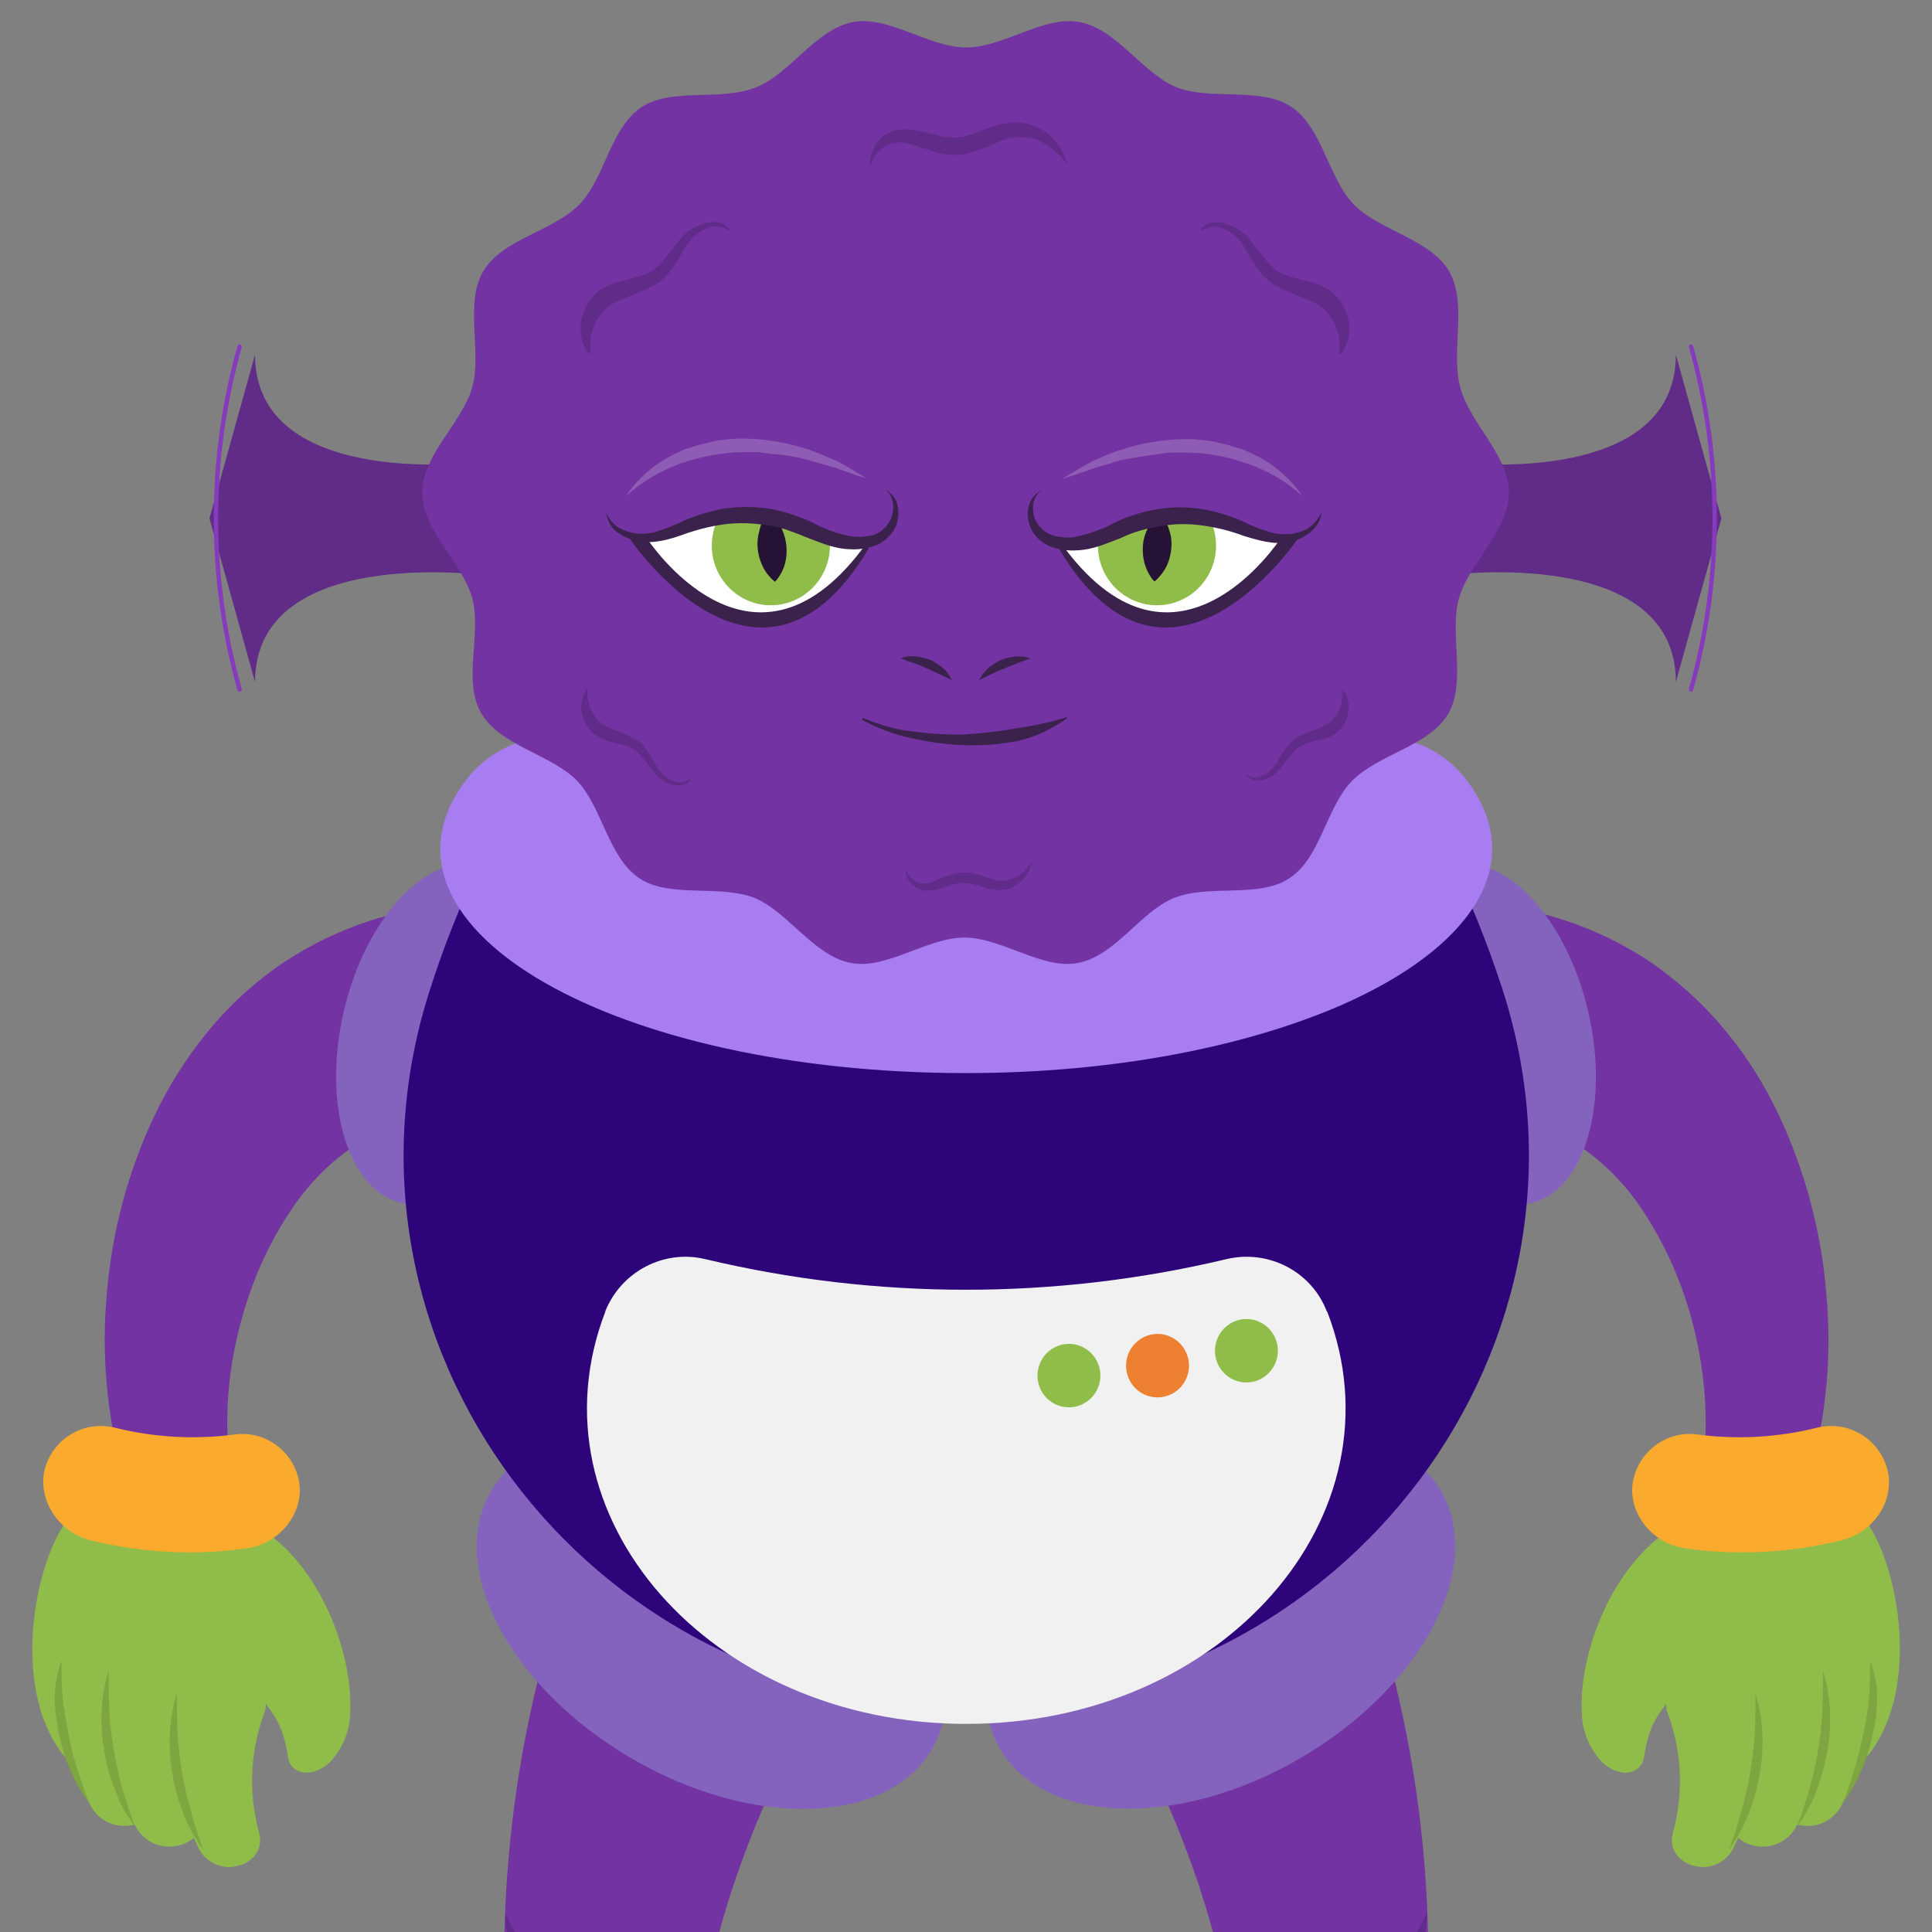 <?xml version="1.0" encoding="utf-8"?>
<!-- Generator: Adobe Illustrator 26.0.0, SVG Export Plug-In . SVG Version: 6.00 Build 0)  -->
<svg version="1.1" id="Layer_1" xmlns="http://www.w3.org/2000/svg" xmlns:xlink="http://www.w3.org/1999/xlink" x="0px" y="0px"
	 viewBox="0 0 700 700" style="enable-background:new 0 0 700 700;" xml:space="preserve">
<rect x="0" y="0" width="700" height="700" fill="#808080" stroke="none"/>
<style type="text/css">
	.st0{fill:#7333A3;}
	.st1{fill:#612B89;}
	.st2{fill:#7356A4;}
	.st3{fill:#8463BE;}
	.st4{fill:#2E047A;}
	.st5{fill:#FAAF3B;}
	.st6{fill:#FAC26C;}
	.st7{fill:#90BD4A;}
	.st8{fill:#7EA540;}
	.st9{fill:#FAAA2D;}
	.st10{fill:#F1F1F1;}
	.st11{fill:#A87DF1;}
	.st12{fill:#EE8031;}
	.st13{fill:#612B88;}
	.st14{fill:none;stroke:#853BBC;stroke-width:1.592;stroke-linecap:round;stroke-miterlimit:10;}
	.st15{fill:#7333A2;}
	.st16{fill:#3B224D;}
	.st17{fill:#FFFFFF;}
	.st18{fill:#261234;}
	.st19{fill:#8F5CB5;}
</style>
<g>
	<g transform="translate(-12 -1016)">
		<g>
			<g>
				<g>
					<g>
						<g>
							<g>
								<path class="st0" d="M300.4,1646.2c-23.4,44-37.1,93-39.7,142.8l-60.7,3.8c-9.8-60.6-6-122.8,10.5-181.9L300.4,1646.2z"/>
								<path class="st1" d="M195.2,1709.3c1.8,4.7,4.7,8.8,8.3,12.4c6.7,6.7,16.1,9.7,25.2,8.1c4.9-0.7,9.6-2.5,13.8-5.2
									c-2.9,4.7-7.4,8.3-12.5,10.1c-11.2,4-23.4,0-30.1-9.7C196.4,1720.3,194.8,1714.7,195.2,1709.3z"/>
								<path class="st0" d="M513.6,1610.9c16.7,59.1,20.3,121.3,10.5,181.9l-60.7-3.8c-2.7-50.1-16.3-98.8-39.7-142.8L513.6,1610.9
									z"/>
								<path class="st1" d="M528.8,1709.3c0.4,5.6-1.1,11-4.5,15.5c-6.7,9.7-19.2,13.7-30.1,9.7c-5.1-1.8-9.6-5.2-12.5-10.1
									c4.2,2.7,8.9,4.5,13.8,5.2c9.2,1.6,18.8-1.3,25.2-8.1C524.1,1718.1,527,1713.8,528.8,1709.3z"/>
								<path class="st2" d="M572.3,2007.1l24.3-3.4c11.2-1.3,19.2-11.7,17.9-22.9v-0.2l-2-13l-66.1,9.4l2,13
									C550.4,2001,561.1,2008.9,572.3,2007.1z"/>
								<path class="st2" d="M495.5,2005.5l-24.1-4.5c-11.2-1.8-18.8-12.6-16.7-23.8v-0.2l2.5-13l65.6,12.1l-2.5,13
									C517.8,2000.5,506.9,2007.7,495.5,2005.5z"/>
								<path class="st3" d="M421.2,1919l0.7-22.9c0.2-10.8,10.5-19.3,22.5-19.3l14.3,0.2l-1.8,62l-14.3-0.2
									C430.5,1938.8,420.9,1930,421.2,1919z"/>
								<path class="st3" d="M439.2,1946c1.3,5.2,2.9,10.3,4.9,15.5c12.9,34.1,172.3,43.1,195.8,4.3c2-4.5,3.1-9.2,3.3-13.9
									c3.1-54.6-115.2-95-115.2-95l-81.9-1.8C434.1,1885.1,431.6,1916.3,439.2,1946z"/>
								<path class="st4" d="M439.2,1946c37.5,22.7,158.9,28.3,204.3,5.6c3.1-54.6-115.2-95-115.2-95l-81.9-1.8
									C434.1,1885.1,431.6,1916.3,439.2,1946z"/>
								<path class="st5" d="M454.4,1864.9c26.1,4.5,52.9,4.5,79,0c18.5-3.1,29.2-19.1,24.6-32.6c-4.7-13.5-19.4-20.4-33-18.2
									c-20.3,3.6-41.3,3.6-61.6,0c-13.8-2.2-28.4,4.7-33.3,18.2C425.2,1845.8,435.9,1861.8,454.4,1864.9z"/>
								<path class="st6" d="M454.4,1831.9c26.1,4.5,52.9,4.5,79,0c18.5-3.1,29.2-19.1,24.6-32.6c-4.7-13.5-19.4-20.4-33-18.2
									c-20.3,3.6-41.3,3.6-61.6,0c-13.8-2.2-28.4,4.7-33.3,18.2C425.2,1812.6,435.9,1828.8,454.4,1831.9z"/>
								<path class="st0" d="M534.1,1342.8c13.2-0.2,26.3,1.3,39.1,4.9c12.9,3.6,25.2,9.2,36.4,16.6c10.5,7.2,20.1,15.9,28.1,25.8
									c7.6,9.2,13.8,19.3,19,30.3c9.4,20.2,15.2,42,17,64.2c2,21.6,0.2,43.3-5.6,64.4c-2.9,10.6-13.8,16.6-24.1,13.5
									c-8.9-2.5-15-11.2-14.3-20.4v-0.9c1.1-16.2-0.7-32.6-5.1-48.3c-4.2-15-10.9-29.4-20.1-42.2c-8.9-11.9-19.6-20.4-30.1-24.5
									c-10.5-3.8-22.1-4.5-33-1.6c-22.3,4.7-44.2-9.7-48.9-31.9c-4.7-22.2,9.6-44.5,31.7-49.2c2.5-0.4,4.9-0.9,7.4-0.9H534.1z"/>
								<path class="st7" d="M619.8,1628.7c-9.4,9.9-10.7,15.3-12.3,24.7c-0.4,1.6-1.3,2.9-2.7,3.8c-3.8,2.5-9.4,0.2-12.3-2.7
									c-4.9-5.2-7.6-12.1-7.4-19.3c-0.7-20.4,10.7-51.6,32.4-65.3L619.8,1628.7z"/>
								<path class="st7" d="M612.7,1632.7l4.9-62.9l67.9-5.8c13.4,13.5,23.9,62.7,3.1,88.3L612.7,1632.7z"/>
								<path class="st7" d="M616.3,1636.8c5.1,13.9,5.8,29,1.8,43.3v0.2c-1.6,5.4,2.2,10.8,8.5,11.9c5.1,1.1,10.5-1.3,13.2-6.1
									c8.5-17.3,11.6-37.1,8.5-56.1v-0.4c-1.3-7.9-9.6-13.2-18.5-11.9c-8.9,1.3-15.2,8.8-14.1,16.6
									C615.8,1635.2,615.8,1635.9,616.3,1636.8z"/>
								<path class="st7" d="M637.5,1629.4c5.4,13.9,6,29.2,1.6,43.3v0.2c-1.8,5.4,2.5,10.8,8.9,11.9c5.6,1.1,11.2-1.3,14.3-6.1
									c4.7-8.5,7.8-18,9.6-27.4c1.6-9.4,1.8-19.3,0.2-28.7v-0.4c-1.3-7.9-10.3-13-19.9-11.7c-9.6,1.3-16.5,8.8-15.4,16.6
									C637,1627.8,637.2,1628.7,637.5,1629.4z"/>
								<path class="st7" d="M653.8,1621.9c5.4,13.9,6,29.2,1.6,43.3v0.2c-1.6,5.4,2.5,10.8,8.9,11.9c5.6,1.1,11.2-1.3,14.3-6.1
									c4.7-8.5,7.8-18,9.6-27.4c1.6-9.4,1.8-19.3,0.2-28.7v-0.7c-1.3-7.9-10.3-13-19.9-11.7c-9.6,1.3-16.5,8.8-15.4,16.6
									C653.3,1620.4,653.5,1621,653.8,1621.9z"/>
								<path class="st8" d="M638.4,1686.2c1.8-4.7,3.3-9.2,4.5-13.9c2.7-9.2,4.2-18.6,4.9-28.3c0.2-4.7,0.2-9.7,0.2-14.6
									c2.9,9.4,3.3,19.5,1.6,29.4c-0.9,4.9-2.2,9.7-4,14.4C643.7,1677.9,641.3,1682.3,638.4,1686.2z"/>
								<path class="st8" d="M663.1,1677.9c1.6-4.7,3.3-9.2,4.5-13.9c1.3-4.5,2.5-9.2,3.1-13.9c0.9-4.7,1.3-9.4,1.6-14.4
									c0.2-4.7,0.2-9.7,0.2-14.6c2.9,9.4,3.3,19.5,1.6,29.4c-0.9,4.9-2.2,9.7-4,14.4C668.5,1669.5,666,1673.8,663.1,1677.9z"/>
								<path class="st8" d="M679.9,1668.9c1.6-4.3,2.9-8.3,4.2-12.6c1.3-4.3,2.2-8.3,3.1-12.6c0.9-4.3,1.6-8.5,2-12.8
									c0.4-4.3,0.2-8.8,0.4-13.2c1.6,4.3,2.5,8.8,2.5,13.2c0,4.5-0.4,9-1.6,13.5c-0.9,4.5-2.2,8.8-4,12.8
									C684.8,1661.5,682.6,1665.3,679.9,1668.9z"/>
								<path class="st9" d="M622.7,1577c18.8,2.7,37.9,1.6,56.5-2.9c13.2-3.4,20.1-16.6,16.1-27.4c-3.6-10.1-14.1-15.9-24.6-13.5
									c-14.3,3.6-29.2,4.5-44,2.5c-10.5-1.3-20.3,5.6-22.8,15.9C601.1,1562.7,609.6,1575.2,622.7,1577z"/>
								<path class="st0" d="M183,1424.8c-10.9-2.9-22.3-2.2-33,1.6c-10.7,4-21.2,12.6-30.1,24.5c-9.2,12.8-15.8,26.9-20.1,42.2
									c-4.5,15.7-6.3,31.9-5.1,48.3v0.9c0.9,10.8-7.1,20.4-17.9,21.3c-9.4,0.9-18.1-5.2-20.5-14.4c-5.6-20.9-7.6-42.7-5.6-64.4
									c1.8-22.2,7.6-44,17-64c5.1-10.8,11.4-20.9,19-30.3c8-9.9,17.4-18.6,28.1-25.8c11.2-7.4,23.4-13,36.2-16.6
									c12.7-3.6,25.9-5.2,39.1-4.9h2.7c22.8,0.2,40.9,19.1,40.6,42c-0.2,22.9-19,41.1-41.7,40.9
									C188.8,1425.7,185.9,1425.2,183,1424.8z"/>
								<path class="st3" d="M534.2,1556.4c15.9,27.7-7,71-51.2,96.7s-92.9,24-108.8-3.7c-15.9-27.7,7-71,51.2-96.7
									S518.3,1528.7,534.2,1556.4z"/>
								<path class="st3" d="M298.6,1552.8c44.2,25.7,67.1,68.9,51.2,96.7c-15.9,27.7-64.6,29.4-108.8,3.7s-67.1-68.9-51.2-96.7
									C205.7,1528.7,254.4,1527.1,298.6,1552.8z"/>
								<path class="st3" d="M185.9,1329.4c19.3,4.6,28.6,35.7,20.7,69.5c-7.9,33.8-30,57.5-49.3,52.9
									c-19.3-4.6-28.6-35.7-20.7-69.5C144.5,1348.5,166.6,1324.8,185.9,1329.4z"/>
								<path class="st3" d="M587.4,1382.4c7.9,33.8-1.3,64.9-20.7,69.5c-19.3,4.6-41.4-19.1-49.3-52.9
									c-7.9-33.8,1.3-64.9,20.7-69.5C557.4,1324.9,579.5,1348.6,587.4,1382.4z"/>
								<path class="st4" d="M538.4,1328.9c-117.6,40.6-235.1,40.6-352.7,0c-6.7,14.6-12.7,29.4-17.6,44.7
									c-42.2,128.7,56.3,260.3,194,260.3c137.5,0,236.2-131.6,194-260.3C551.1,1358.3,545.1,1343.5,538.4,1328.9z"/>
								<path class="st10" d="M456.4,1472.2c-62.1,14.8-126.8,14.8-188.9,0c-15-3.6-30.4,4.5-36.2,18.9v0.2
									c-28.4,73.9,38,149.3,130.8,149.3c92.9,0,159.2-75.5,130.8-149.3l-0.2-0.2C487.2,1476.7,471.6,1468.6,456.4,1472.2z"/>
								<path class="st11" d="M497.7,1380.3c-34.2,14.8-81.7,24.5-135.7,24.5c-127.2,0-218.5-52.3-182.6-104.2
									c0.4-0.7,0.9-1.1,1.3-1.8l0.2-0.2c8.5-11.2,22.3-17.1,36.2-15.3c96.2,12.8,193.8,12.8,290,0c13.8-1.8,27.7,4,36.2,15.3
									l0.2,0.2c0.4,0.7,0.9,1.1,1.3,1.8C565.4,1330.2,543.9,1360.1,497.7,1380.3z"/>
								<path class="st7" d="M410.7,1514.4c0,6.3-5.1,11.5-11.4,11.5c-6.3,0-11.4-5.1-11.4-11.5c0-6.3,5.1-11.5,11.4-11.5
									C405.6,1502.9,410.7,1508.1,410.7,1514.4z"/>
								<path class="st12" d="M442.8,1510.8c0,6.3-5.1,11.5-11.4,11.5c-6.3,0-11.4-5.1-11.4-11.5c0-6.3,5.1-11.5,11.4-11.5
									C437.7,1499.3,442.8,1504.5,442.8,1510.8z"/>
								<path class="st7" d="M475,1505.4c0,6.3-5.1,11.5-11.4,11.5c-6.3,0-11.4-5.1-11.4-11.5c0-6.3,5.1-11.5,11.4-11.5
									C469.9,1493.9,475,1499.1,475,1505.4z"/>
								<path class="st2" d="M151.7,2007.1l-24.3-3.4c-11.2-1.3-19.2-11.7-17.9-22.9v-0.2l2-13l66.1,9.4l-1.8,13
									C173.6,2001.2,163.1,2008.9,151.7,2007.1z"/>
								<path class="st2" d="M228.5,2005.5l24.1-4.5c11.2-1.8,18.8-12.6,16.7-23.8v-0.2l-2.5-13l-65.6,12.1l2.5,13
									C206.2,2000.5,217.1,2007.7,228.5,2005.5z"/>
								<path class="st3" d="M302.8,1919l-0.7-22.9c-0.2-10.8-10.5-19.3-22.5-19.3l-14.3,0.2l1.8,62l14.3-0.2
									C293.5,1938.8,303.1,1930,302.8,1919z"/>
								<path class="st3" d="M284.8,1946c-1.3,5.2-2.9,10.3-4.9,15.5c-12.9,34.1-172.3,43.1-195.8,4.3c-2-4.5-3.1-9.2-3.3-13.9
									c-3.3-54.6,115-95,115-95l81.9-1.8C289.9,1885.1,292.1,1916.3,284.8,1946z"/>
								<path class="st4" d="M284.8,1946c-37.5,22.7-158.9,28.3-204.3,5.6c-3.1-54.3,115.2-94.8,115.2-94.8l81.9-1.8
									C289.9,1885.1,292.1,1916.3,284.8,1946z"/>
								<path class="st5" d="M269.6,1864.9c-26.1,4.5-52.9,4.5-79,0c-18.5-3.1-29.2-19.1-24.6-32.6c4.7-13.5,19.4-20.4,33-18.2
									c20.3,3.6,41.3,3.6,61.8,0c13.8-2.2,28.4,4.7,33,18.2C298.8,1845.8,288.1,1861.8,269.6,1864.9z"/>
								<path class="st6" d="M269.6,1831.9c-26.1,4.5-52.9,4.5-79,0c-18.5-3.1-29.2-19.1-24.6-32.6c4.7-13.5,19.4-20.4,33-18.2
									c20.3,3.6,41.3,3.6,61.8,0c13.8-2.2,28.4,4.7,33,18.2C298.8,1812.6,288.1,1828.8,269.6,1831.9z"/>
								<path class="st7" d="M104.2,1628.7c9.4,9.9,10.7,15.3,12.3,24.7c0.4,1.6,1.3,2.9,2.7,3.8c3.8,2.5,9.4,0.2,12.3-2.7
									c4.9-5.2,7.6-12.1,7.4-19.3c0.7-20.4-10.7-51.6-32.4-65.3L104.2,1628.7z"/>
								<path class="st7" d="M111.3,1632.7l-4.9-62.9l-67.9-5.6c-13.2,13.5-23.9,62.7-3.1,88.3L111.3,1632.7z"/>
								<path class="st7" d="M107.7,1636.8c-5.1,13.9-5.8,29-1.8,43.3v0.2c1.6,5.4-2.2,10.8-8.5,11.9c-5.1,1.1-10.5-1.3-13.2-6.1
									c-8.5-17.3-11.6-37.1-8.5-56.1v-0.4c1.1-7.9,9.6-13.2,18.5-11.9c8.9,1.3,15.2,8.8,14.1,16.6
									C108.2,1635.2,108,1635.9,107.7,1636.8z"/>
								<path class="st7" d="M86.5,1629.4c-5.4,13.9-6,29.2-1.6,43.3v0.2c1.8,5.4-2.5,10.8-8.9,11.9c-5.6,1.1-11.2-1.3-14.3-6.1
									c-4.7-8.5-7.8-18-9.6-27.4c-1.6-9.4-1.8-19.3-0.2-28.7v-0.4c1.3-7.9,10.3-13,19.9-11.7c9.6,1.3,16.7,8.8,15.4,16.6
									C87,1627.8,86.8,1628.7,86.5,1629.4z"/>
								<path class="st7" d="M70.2,1621.9c-5.4,13.9-6,29.2-1.6,43.3v0.2c1.6,5.4-2.5,10.8-8.9,11.9c-5.6,1.1-11.2-1.3-14.3-6.1
									c-4.7-8.5-7.8-18-9.6-27.4c-1.6-9.4-1.8-19.3-0.2-28.7v-0.7c1.3-7.9,10.3-13,19.9-11.7c9.6,1.3,16.5,8.8,15.4,16.6
									C70.7,1620.4,70.5,1621,70.2,1621.9z"/>
								<path class="st8" d="M85.6,1686.2c-2.9-4-5.4-8.3-7.1-13c-1.8-4.7-3.3-9.4-4-14.4c-1.8-9.9-1.3-20,1.6-29.4
									c0,4.9,0,9.9,0.2,14.6c0.7,9.7,2.2,19.1,4.9,28.3C82.3,1677,84.1,1681.7,85.6,1686.2z"/>
								<path class="st8" d="M60.9,1677.9c-2.9-4-5.4-8.3-7.1-13c-1.8-4.5-3.3-9.4-4-14.4c-1.8-9.9-1.3-20,1.6-29.4
									c0,4.9,0,9.9,0.2,14.6c0.2,4.7,0.9,9.4,1.6,14.4c0.9,4.7,1.8,9.4,3.1,13.9C57.7,1668.6,59.3,1673.1,60.9,1677.9z"/>
								<path class="st8" d="M44.1,1668.9c-2.7-3.6-4.9-7.4-6.7-11.7c-1.8-4-3.1-8.5-4-12.8c-0.9-4.5-1.6-9-1.6-13.5
									c0.2-4.5,0.9-9,2.5-13.2c0,4.5,0,9,0.4,13.2c0.4,4.3,1.3,8.5,2,12.8c0.7,4.3,1.8,8.5,3.1,12.6
									C41.2,1660.3,42.5,1664.6,44.1,1668.9z"/>
								<path class="st9" d="M101.3,1577c-18.8,2.7-38,1.6-56.5-2.9c-12.9-3.4-19.9-16.6-16.1-27.4c3.6-10.1,14.1-15.9,24.6-13.5
									c14.3,3.6,29.2,4.5,44,2.5c10.5-1.3,20.3,5.6,22.8,15.9C122.9,1562.7,114.4,1575.2,101.3,1577z"/>
								<path class="st13" d="M104.4,1144.5l-16.5,59.3l16.5,59.3c0-49.4,81.9-38.8,81.9-38.8v-40.9
									C186.3,1183.4,104.4,1193.9,104.4,1144.5z"/>
								<path class="st14" d="M98.8,1141.6c-11.4,40.6-11.4,83.8,0,124.2"/>
								<path class="st13" d="M619.2,1144.5l16.5,59.3l-16.5,59.3c0-49.4-81.9-38.8-81.9-38.8v-40.9
									C537.2,1183.4,619.2,1193.9,619.2,1144.5z"/>
								<path class="st14" d="M624.7,1141.6c11.4,40.6,11.4,83.8,0,124.2"/>
								<path class="st15" d="M558.7,1194.6c0,13.7-14.5,25.4-18.1,38.2c-3.6,12.8,2.9,30.5-4,42c-6.9,11.5-25,14.4-34.6,24
									c-9.6,9.7-11.4,28.1-23,35.5c-10.9,7.2-28.8,2-41.5,7c-12.3,4.9-21.4,21.1-35,23.6c-12.9,2.5-27.5-9.2-41.1-9.2
									c-13.6,0-28.1,11.7-41.1,9.2c-13.4-2.5-22.8-18.6-35-23.6c-12.7-4.9-30.6,0.2-41.5-7c-11.4-7.4-13.6-26-22.8-35.5
									c-9.2-9.4-27.7-12.6-34.6-24.3c-6.9-11.7,0.2-28.7-3.3-41.8c-3.6-13-18.1-24.5-18.1-38.2c0-13.7,14.5-25.4,18.1-38.2
									c3.6-12.8-2.9-30.3,4-42c6.9-11.7,25-14.4,34.6-24c9.6-9.7,11.4-28.1,22.8-35.5c10.9-7.2,28.8-2,41.5-7.2
									c12.3-4.9,21.7-21.1,35-23.6c12.9-2.5,27.5,9.2,41.1,9.2s28.1-11.7,41.1-9.2c13.4,2.5,22.8,18.6,35,23.6
									c12.7,4.9,30.6-0.2,41.5,7c11.4,7.4,13.6,26,22.8,35.5c9.2,9.4,27.9,12.6,34.6,24.3c6.7,11.7,0.4,29,4,42
									C544.6,1169.5,558.7,1180.9,558.7,1194.6z"/>
								<path class="st1" d="M276.1,1099.6c-2.5-1.8-5.8-2.2-8.5-0.7c-2.7,1.3-5.1,3.4-6.7,5.8c-1.8,2.5-3.1,5.4-5.1,8.3
									c-1.1,1.3-2.2,2.9-3.6,4c-1.3,1.3-2.9,2.2-4.5,3.1c-6.5,3.1-12.7,4.5-16.3,7.9c-4.2,4-6.3,10.1-5.4,15.9l-0.7,0.2
									c-2.2-2.9-3.1-6.5-2.9-10.1c0.2-3.8,1.8-7.4,4.2-10.3c1.3-1.6,2.7-2.7,4.5-3.6c1.6-0.9,3.3-1.6,5.1-2c3.1-0.7,6-1.6,9.2-2.5
									c5.4-1.8,8.5-7.6,12.9-12.8c2.2-2.7,5.1-4.7,8.5-5.8c1.6-0.4,3.3-0.7,5.1-0.4c1.8,0.2,3.3,1.1,4.5,2.5L276.1,1099.6z"/>
								<path class="st1" d="M446.8,1099.2c1.1-1.3,2.7-2.2,4.5-2.5c1.8-0.2,3.6-0.2,5.1,0.4c3.3,1.1,6.3,3.1,8.5,5.8
									c4.5,5.2,7.4,11,12.9,12.8c2.9,0.9,6,1.8,9.2,2.5c1.8,0.4,3.3,1.1,5.1,2c1.8,0.9,3.1,2.2,4.5,3.6c2.5,2.9,4,6.5,4.2,10.3
									c0.4,3.6-0.7,7.2-2.9,10.1l-0.7-0.2c0.9-5.8-1.1-11.7-5.4-15.9c-3.6-3.4-9.8-4.7-16.3-7.9c-1.6-0.9-3.1-1.8-4.5-3.1
									c-1.3-1.1-2.5-2.5-3.6-4c-2-2.9-3.3-5.6-5.1-8.3c-1.6-2.5-4-4.7-6.7-5.8c-2.7-1.3-6-1.1-8.5,0.7L446.8,1099.2z"/>
								<path class="st1" d="M262.4,1298.6c-0.9,0.9-2,1.6-3.3,1.8c-1.3,0.2-2.5,0-3.8-0.2c-2.5-0.7-4.7-2.2-6.3-4.3
									c-3.1-3.8-5.4-8.1-9.4-9.4c-2.2-0.7-4.5-1.3-6.7-1.8c-1.3-0.4-2.5-0.9-3.8-1.6c-6-3.4-8.3-10.8-4.9-16.8
									c0.2-0.2,0.2-0.7,0.4-0.9l0.4,0.2c-0.7,4.3,0.9,8.5,4,11.7c2.7,2.5,7.1,3.6,11.8,5.8c2.5,1.1,4.5,2.9,5.8,5.2
									c1.6,2,2.5,4.3,3.8,6.1c1.1,1.8,2.9,3.4,4.9,4.3c2,1.1,4.5,0.9,6.3-0.4L262.4,1298.6z"/>
								<path class="st1" d="M463.6,1296.6c1.8,1.3,4,1.6,5.8,0.4c2-0.9,3.6-2.2,4.7-4c1.3-1.8,2.2-3.8,3.6-5.6
									c1.3-2,3.3-3.8,5.6-4.9c4.5-2.2,8.7-2.9,11.2-5.4c2.9-2.9,4.2-7,3.8-11l0.4-0.2c2.9,4.3,2.5,10.1-0.9,14.1
									c-1.8,2-4,3.4-6.7,3.8c-2.2,0.4-4.2,1.1-6.3,1.8c-3.8,1.3-5.8,5.2-8.9,8.8c-1.6,1.8-3.6,3.4-5.8,4c-1.1,0.4-2.5,0.4-3.6,0.2
									c-1.1-0.2-2.2-0.9-3.1-1.8L463.6,1296.6z"/>
								<path class="st1" d="M327.2,1076.5c-0.2-3.8,1.1-7.6,3.8-10.3c1.6-1.3,3.3-2.5,5.4-2.9c2-0.4,4-0.7,6-0.2
									c3.8,0.4,7.4,1.6,10.5,2.2c2.9,0.7,6,0.7,8.9,0c3.1-0.7,6.3-2.2,9.6-3.4c1.8-0.7,3.6-1.1,5.6-1.3c2-0.4,4-0.4,6,0
									c4,0.7,7.6,2.5,10.3,5.4c2.7,2.7,4.5,6.1,5.4,9.7c-2-2.9-4.5-5.2-7.4-7.2c-2.7-1.8-5.8-2.7-8.9-2.9c-1.6,0-2.9,0.2-4.5,0.4
									c-1.6,0.4-3.1,0.9-4.5,1.6c-3.3,1.6-6.7,2.9-10.3,3.8c-4,1.1-8,0.9-11.8-0.2c-3.6-1.1-6.7-2.2-9.8-3.1
									c-1.6-0.4-2.9-0.7-4.5-0.4c-1.6,0-2.9,0.4-4.2,1.3C330.1,1070.4,328.1,1073.3,327.2,1076.5z"/>
								<path class="st1" d="M340.1,1330.9c0.7,2,2.2,3.6,4,4.7c1.8,0.7,3.8,0.7,5.6,0c2-0.7,4-1.8,6.3-2.5c2.5-0.9,4.9-1.1,7.6-0.9
									c4.9,0.9,8.7,3.4,12.5,2.9c4.2-0.7,7.8-3.4,9.8-7.2c-0.4,2.2-1.3,4.5-2.9,6.3c-1.6,2-3.8,3.4-6.3,4
									c-1.3,0.2-2.7,0.4-3.8,0.2c-1.1-0.2-2.5-0.2-3.6-0.7c-2.2-0.7-4.2-1.3-6.3-1.6c-2-0.4-3.8-0.2-5.8,0.4c-2,0.4-4.2,1.6-6.5,2
									c-1.3,0.2-2.5,0.2-3.8,0.2c-1.3-0.2-2.5-0.7-3.6-1.6C341.2,1335.6,340.1,1333.4,340.1,1330.9z"/>
								<path class="st16" d="M356.9,1262.4c-3.3-1.6-6.3-2.9-9.2-4.3c-1.6-0.7-2.9-1.3-4.5-1.8c-1.6-0.4-3.1-1.1-4.9-1.8
									c1.8-0.7,3.6-0.9,5.4-0.7c1.8,0.2,3.6,0.7,5.4,1.3c1.6,0.7,3.1,1.8,4.5,2.9S356,1260.6,356.9,1262.4z"/>
								<path class="st16" d="M366.7,1262.4c0.9-1.6,2-3.1,3.3-4.3c1.3-1.1,2.9-2.2,4.5-2.9c1.6-0.7,3.3-1.1,5.4-1.3
									c1.8-0.2,3.6,0,5.4,0.7c-1.8,0.7-3.3,1.1-4.9,1.8c-1.6,0.7-3.1,1.1-4.5,1.8C372.9,1259.3,370,1260.9,366.7,1262.4z"/>
								<path class="st16" d="M324.7,1276.1c5.8,2.5,11.8,4.3,18.1,4.9c6.3,0.9,12.5,1.3,18.8,1.1c6.3-0.4,12.5-1.1,18.5-2.2
									c6.3-0.9,12.3-2.2,18.3-4l0.2,0.4c-5.4,3.8-11.4,6.7-17.6,8.1c-6.5,1.3-12.9,1.8-19.4,1.6s-12.9-1.1-19.2-2.5
									c-6.3-1.3-12.3-3.6-18.1-6.7L324.7,1276.1z"/>
								<path class="st16" d="M326.7,1214.8c0,0-32.1-52.8-86.8-4C239.9,1210.8,287,1281.3,326.7,1214.8z"/>
								<path class="st17" d="M324.5,1214.8c0,0-27.2-48.3-77.9-3.4C246.6,1211.2,283.9,1268.7,324.5,1214.8z"/>
								<path class="st7" d="M312.7,1213.7c0,11.9-9.6,21.6-21.4,21.6c-11.8,0-21.4-9.7-21.4-21.6c0-11.9,9.6-21.6,21.4-21.6
									C303.1,1192.1,312.7,1201.8,312.7,1213.7z"/>
								<path class="st18" d="M290.6,1201.6c2,1.6,3.6,3.6,4.7,6.1c1.8,4,2.2,8.5,1.1,12.6c-0.7,2.5-2,4.7-3.6,6.5
									c-2-1.6-3.6-3.6-4.7-6.1c-1.8-4-2.2-8.5-0.9-12.6C287.7,1205.6,288.8,1203.4,290.6,1201.6z"/>
								<path class="st15" d="M231.6,1201.6c1.1,6.5,8.7,8.3,15.2,8.1c6.5-0.2,12.7-3.4,19.2-5.2c11.2-3.1,23-2.5,33.7,1.6
									c5.6,2.2,10.9,5.4,16.5,7c5.6,1.6,12.5,1.3,17.2-2.5s4.9-14.1-0.2-17.3l-7.8-4c-13.4-7.6-28.1-9.9-43.5-9.2
									c-18.1,0.7-29.5,4.3-43.3,15.7L231.6,1201.6z"/>
								<path class="st16" d="M231.6,1201.6c0.9,2.5,2.7,4.5,4.9,5.8c2.2,1.1,4.7,1.8,7.1,2c2.5,0,4.9-0.2,7.1-1.1
									c2.5-0.7,4.9-1.8,7.1-2.7c4.9-2.5,10.3-4,15.6-5.2c5.6-0.9,11.2-0.9,16.7-0.2c5.6,0.9,10.9,2.7,15.8,4.9
									c4.5,2.5,9.4,4.3,14.3,5.2c2.5,0.4,4.7,0.2,7.1-0.2c2.2-0.4,4.2-1.6,5.8-3.4c1.6-1.8,2.5-4.3,2.5-6.7
									c0.2-2.7-0.9-5.2-2.9-6.7c1.3,0.7,2.2,1.6,3.1,2.7c0.9,1.1,1.3,2.5,1.6,4c0.4,2.9-0.2,6.1-1.8,8.5c-1.8,2.5-4.2,4.5-7.1,5.4
									c-2.9,0.9-5.8,1.3-8.7,1.1c-6-0.2-11.2-2.7-16.1-4.5c-2.5-1.1-4.7-1.8-7.1-2.7c-2.5-0.7-4.9-1.3-7.4-1.6
									c-4.9-0.7-10-0.9-15-0.2c-5.1,0.7-10,2-15,3.8c-5.1,1.8-10.7,3.4-16.5,2.2c-2.9-0.7-5.4-1.8-7.6-3.6
									C233.4,1207,231.9,1204.3,231.6,1201.6z"/>
								<path class="st19" d="M238.8,1195.7c4.5-6.7,10.9-12.1,18.3-15.5c0.9-0.4,1.8-0.9,2.7-1.3l2.9-0.9c0.9-0.4,2-0.7,2.9-0.9
									l2.9-0.7l2.9-0.7c0.9-0.2,2-0.2,3.1-0.4c2-0.2,4-0.4,6-0.4c8,0,16.1,1.3,23.9,3.8c3.8,1.3,7.4,2.9,11.2,4.5
									c3.6,2,6.9,4,10.3,6.1c-3.8-1.1-7.6-2.5-11.2-3.8l-5.6-1.6c-1.8-0.4-3.6-1.1-5.6-1.6c-3.8-0.9-7.6-1.6-11.4-1.8
									c-1.8-0.2-3.8-0.4-5.6-0.7H281c-7.6,0.2-15,1.6-22.1,4C251.3,1186.5,244.6,1190.6,238.8,1195.7z"/>
								<path class="st16" d="M395.7,1214.8c0,0,32.1-52.8,86.8-4C482.5,1210.8,435.4,1281.3,395.7,1214.8z"/>
								<path class="st17" d="M397.9,1214.8c0,0,27.5-48.3,77.9-3.4C475.8,1211.2,438.6,1268.7,397.9,1214.8z"/>
								<path class="st7" d="M452.6,1213.7c0,11.9-9.6,21.6-21.4,21.6c-11.8,0-21.4-9.7-21.4-21.6c0-11.9,9.6-21.6,21.4-21.6
									C443,1192.1,452.6,1201.8,452.6,1213.7z"/>
								<path class="st18" d="M432.1,1201.6c1.8,2,2.9,4.3,3.6,6.7c0.7,2,0.9,4.3,0.7,6.3c-0.2,2.2-0.7,4.3-1.6,6.3
									c-1.1,2.2-2.7,4.3-4.5,5.8c-1.8-1.8-2.9-4.3-3.6-6.5c-1.1-4.3-0.9-8.8,1.1-12.6C428.5,1205.2,430.1,1203.1,432.1,1201.6z"/>
								<path class="st15" d="M490.8,1201.6c-1.1,6.5-8.7,8.3-15.2,8.1c-6.5-0.2-12.7-3.4-19.2-5.2c-11.2-3.1-23-2.5-33.7,1.6
									c-5.6,2.2-10.9,5.4-16.7,7c-5.8,1.6-12.5,1.3-17.2-2.5c-4.7-3.8-4.9-14.1,0-17.3l7.8-4c13.4-7.6,28.1-9.9,43.5-9.2
									c18.1,0.7,29.5,4.3,43.3,15.7L490.8,1201.6z"/>
								<path class="st16" d="M490.8,1201.6c-0.2,2.9-1.8,5.4-4,7.2c-2.2,1.8-4.9,3.1-7.6,3.6c-5.8,1.1-11.4-0.7-16.5-2.2
									c-4.7-1.8-9.8-3.1-15-3.8c-4.9-0.7-10-0.7-15,0.2c-2.5,0.4-4.9,0.9-7.4,1.6c-2.5,0.7-4.9,1.6-7.1,2.7
									c-4.9,1.8-10,4.3-16.1,4.5c-2.9,0.2-6-0.2-8.7-1.1c-2.9-0.9-5.4-2.9-7.1-5.4c-1.6-2.5-2.2-5.6-1.8-8.5
									c0.2-1.3,0.7-2.7,1.6-4c0.9-1.1,1.8-2,3.1-2.7c-2,1.6-3.1,4-2.9,6.7c0,2.5,0.9,4.7,2.5,6.5c1.6,1.8,3.6,2.9,5.8,3.4
									c2.2,0.4,4.7,0.7,7.1,0.2c4.9-1.1,9.8-2.7,14.3-5.2c5.1-2.5,10.5-4,15.8-4.9c5.6-0.9,11.2-0.7,16.7,0.2
									c5.4,1.1,10.7,2.7,15.6,5.2c2.5,1.1,4.7,2,7.1,2.7c2.2,0.9,4.9,1.1,7.4,1.1c2.5-0.2,4.9-0.9,7.1-2
									C488.1,1205.8,489.9,1203.8,490.8,1201.6z"/>
								<path class="st19" d="M483.9,1195.7c-5.8-5.2-12.5-9.2-19.9-11.7c-7.1-2.5-14.5-4-22.1-4h-5.6c-1.8,0-3.8,0.4-5.6,0.7
									c-3.8,0.4-7.6,1.1-11.4,1.8c-2,0.2-3.8,1.1-5.6,1.6l-5.6,1.6c-3.6,1.3-7.4,2.7-11.2,3.8c3.3-2.2,6.7-4,10.3-6.1
									c3.6-1.6,7.4-3.4,11.2-4.5c7.6-2.5,15.8-3.8,23.9-3.8c2,0,4,0.2,6,0.4c0.9,0.2,2,0.2,3.1,0.4l2.9,0.7l2.9,0.7
									c0.9,0.2,2,0.7,2.9,0.9l2.9,0.9c0.9,0.4,1.8,0.9,2.7,1.3C472.9,1183.6,479.2,1189,483.9,1195.7z"/>
							</g>
						</g>
					</g>
				</g>
			</g>
		</g>
	</g>
</g>
</svg>
